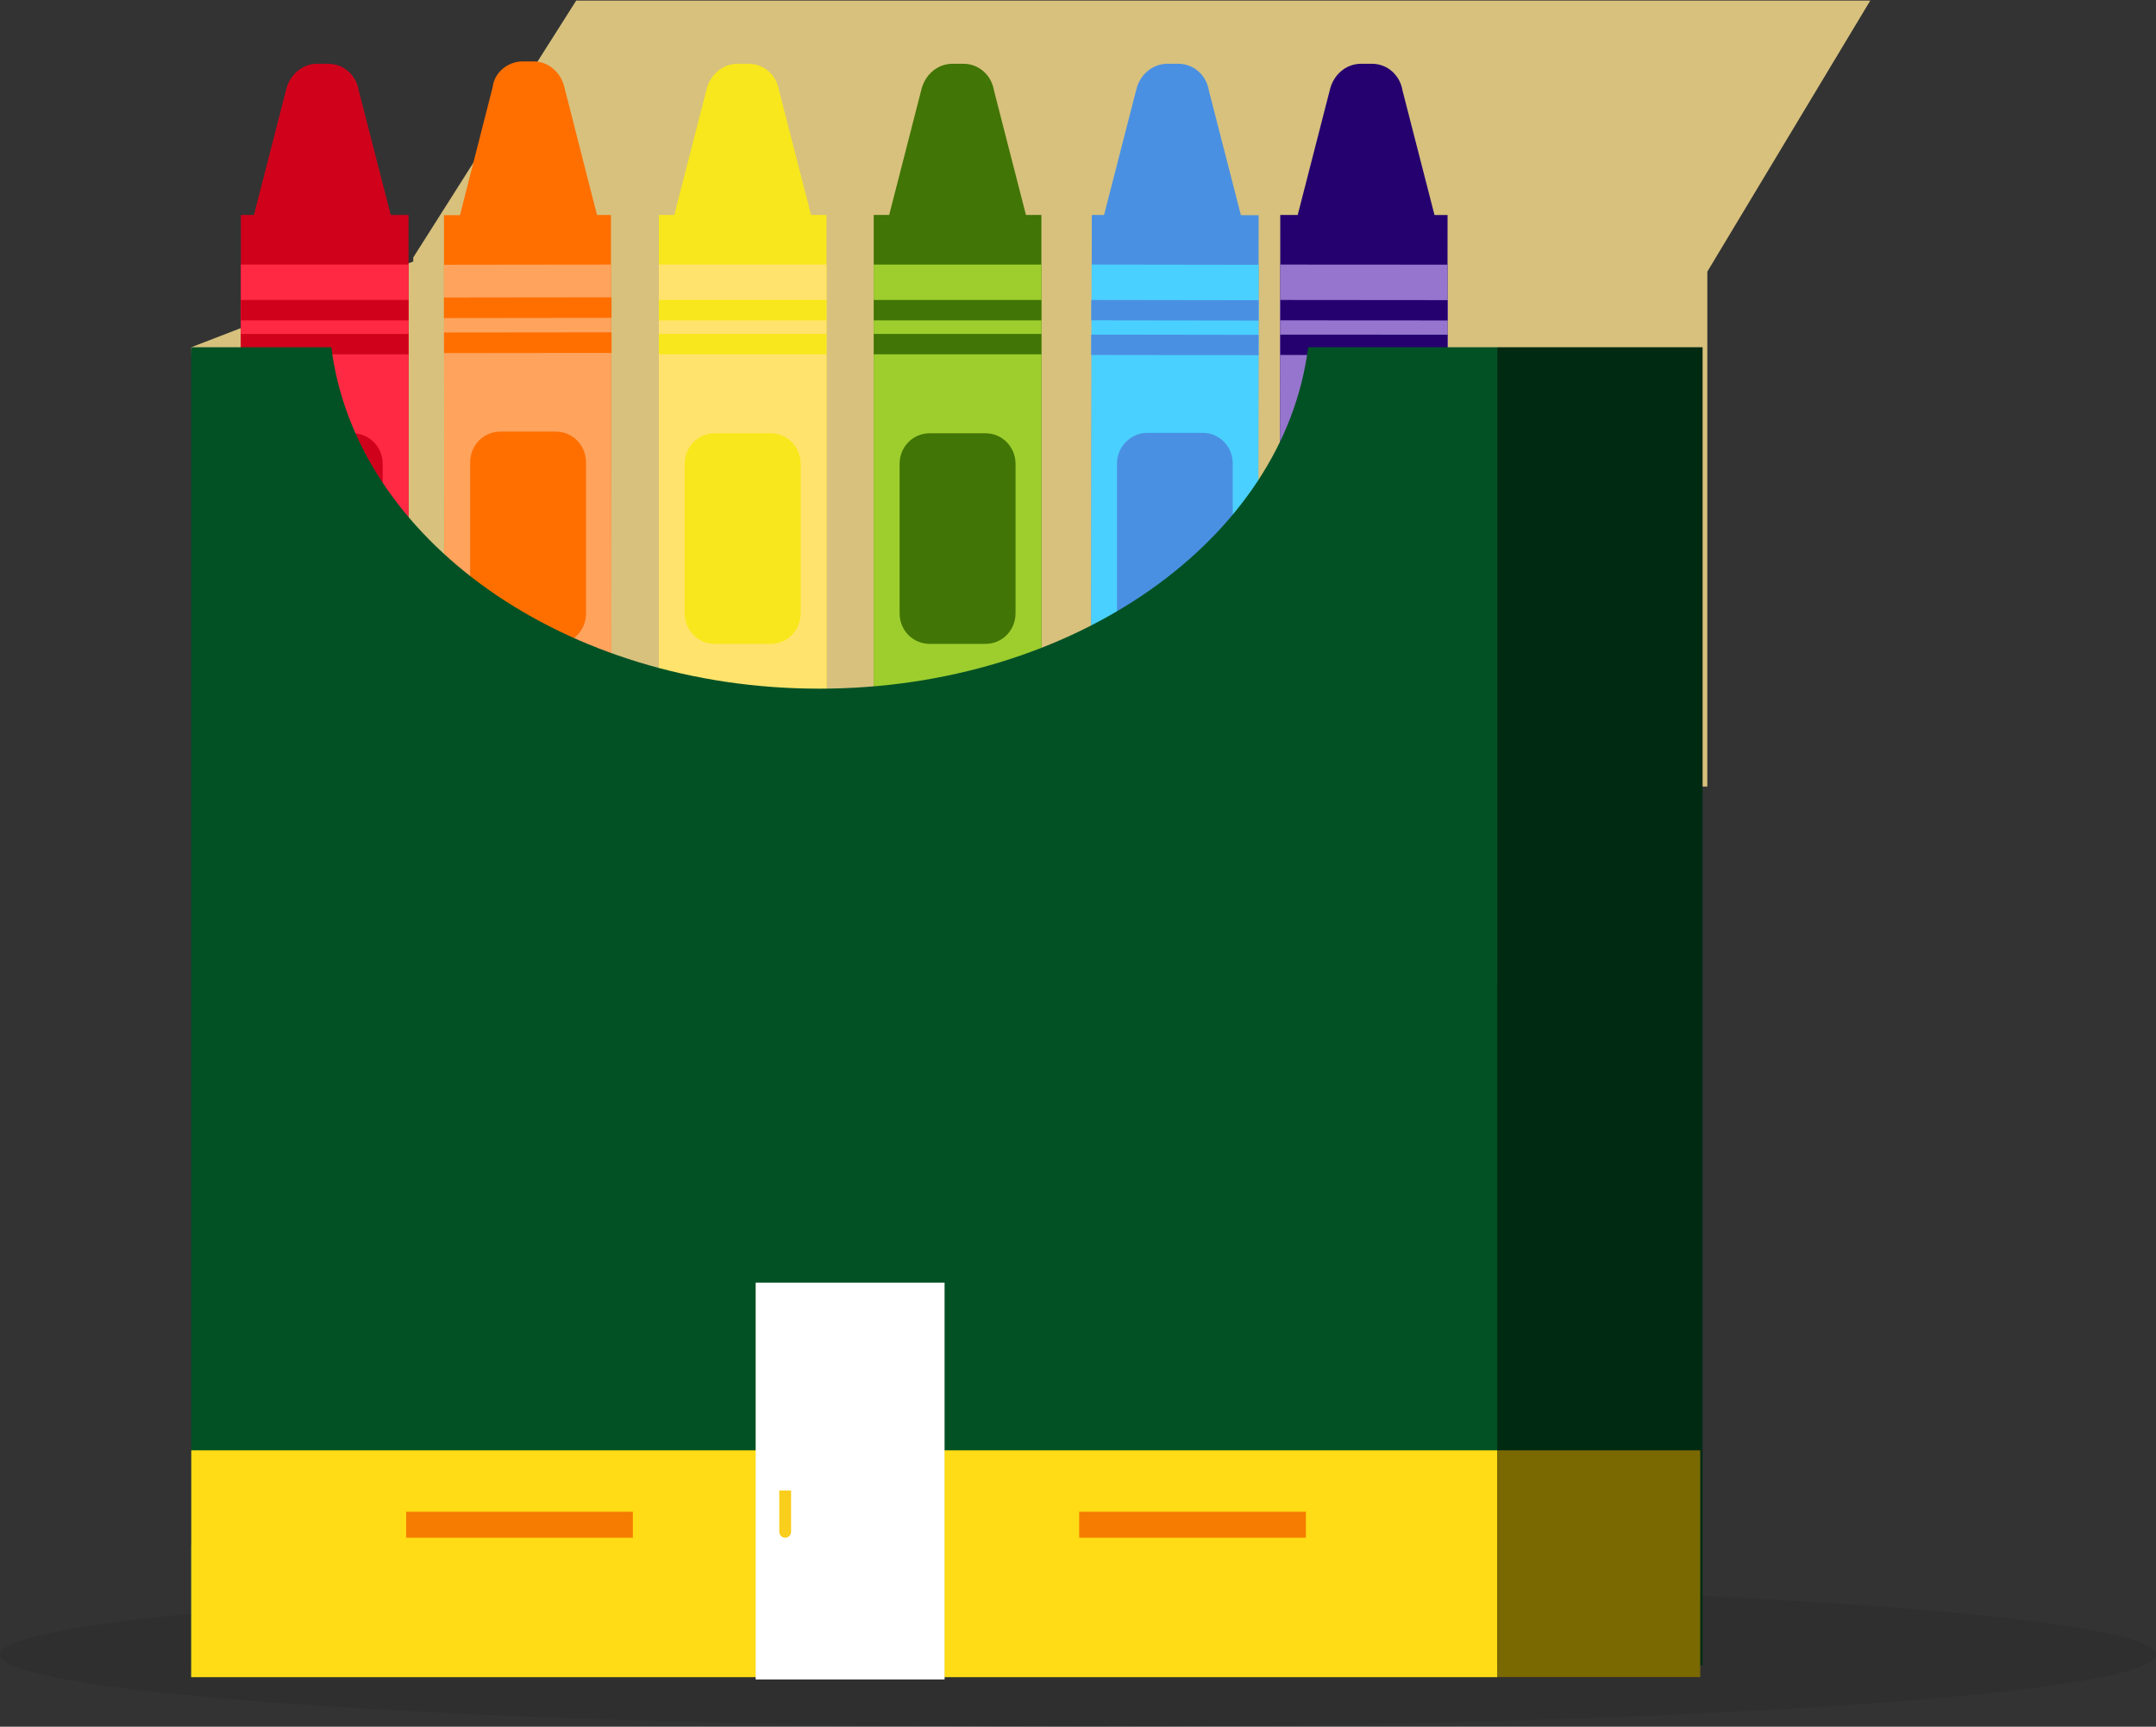 <?xml version="1.0" encoding="UTF-8"?>
<svg width="913px" height="731px" viewBox="0 0 913 731" version="1.1" xmlns="http://www.w3.org/2000/svg" xmlns:xlink="http://www.w3.org/1999/xlink">
    <rect x="0" y="0" width="913" height="731" fill="#333333" stroke="none"/>
    <!-- Generator: Sketch 52.6 (67491) - http://www.bohemiancoding.com/sketch -->
    <title>design</title>
    <desc>Created with Sketch.</desc>
    <g id="Page-2" stroke="none" stroke-width="1" fill="none" fill-rule="evenodd">
        <g id="Desktop-HD" transform="translate(-47, -2700)">
            <g id="design" transform="translate(47, 2700)">
                <ellipse id="Oval" fill="#231F20" opacity="0.2" cx="456.5" cy="700.5" rx="456.5" ry="30.5"></ellipse>
                <polygon id="Path-Copy-3" fill="#D7C17D" points="244 0.253 792 0.253 723 115 723 333 175 333 175 109"></polygon>
                <path d="M621.678,147 C611.491,228.105 542.003,291.547 434.313,291.547 C326.624,291.547 237.489,228.105 227.302,147 L168,147 L168,705 L721,705 L721,147 L621.678,147 Z" id="Path" fill="#012A13"></path>
                <polygon id="Path" fill="#D7C17D" points="81 147 174.8 110.769 634 102 634 417 86 417"></polygon>
                <path d="M312.347,27 L317.012,27 C323.471,27 328.853,31.764 329.929,38.361 L345,97 L284,97 L299.071,38.361 C300.506,31.764 305.888,27 312.347,27 Z" id="Path" fill="#F8E71C"></path>
                <polygon id="Path" fill="#F8E71C" points="279 91 350 91 350 350 279 350"></polygon>
                <polygon id="Path" fill="#FFE36C" points="279 112 350 112 350 330 279 330"></polygon>
                <path d="M279,291.994 L350,291.994 L350,300.621 L279,300.621 L279,291.994 Z M279,306.373 L350,306.373 L350,315 L279,315 L279,306.373 Z M279,127 L350,127 L350,135.627 L279,135.627 L279,127 Z M279,141.379 L350,141.379 L350,150.006 L279,150.006 L279,141.379 Z M302.667,183.436 L326.333,183.436 C333.398,183.436 339.05,189.187 339.05,196.377 L339.05,259.642 C339.05,266.832 333.398,272.583 326.333,272.583 L302.667,272.583 C295.602,272.583 289.95,266.832 289.95,259.642 L289.95,196.377 C289.95,189.187 295.602,183.436 302.667,183.436 Z" id="Shape" fill="#F8E71C" fill-rule="nonzero"></path>
                <path d="M576.347,27 L581.012,27 C587.471,27 592.853,31.764 593.929,38.361 L609,97 L548,97 L563.071,38.361 C564.506,31.764 569.888,27 576.347,27 Z" id="Path" fill="#25006F"></path>
                <polygon id="Path" fill="#25006F" points="612.848 350 542 349.957 542.152 91 613 91.043"></polygon>
                <polygon id="Path" fill="#9575CD" points="612.877 330 542 329.957 542.123 112 613 112.043"></polygon>
                <path d="M612.806,300.343 L542.018,300.3 L542.025,291.688 L612.813,291.731 L612.806,300.343 Z M612.789,315 L542,314.957 L542.007,306.346 L612.796,306.389 L612.789,315 Z M613,135.654 L542.211,135.611 L542.211,127 L613,127.061 L613,135.654 Z M612.982,150.312 L542.194,150.276 L542.194,141.664 L612.982,141.7 L612.982,150.312 Z M565.966,183.185 L589.562,183.185 C596.606,183.185 602.241,188.926 602.241,196.102 L602.241,259.252 C602.241,266.428 596.606,272.169 589.562,272.169 L565.966,272.169 C558.922,272.169 553.287,266.428 553.287,259.252 L553.287,196.102 C552.935,188.926 558.922,183.185 565.966,183.185 Z" id="Shape" fill="#25006F" fill-rule="nonzero"></path>
                <path d="M494.347,27 L499.012,27 C505.471,27 510.853,31.764 511.929,38.361 L527,97 L466,97 L481.071,38.361 C482.506,31.764 487.888,27 494.347,27 Z" id="Path" fill="#4A90E2"></path>
                <polygon id="Path" fill="#4A90E2" points="532.649 350 462 349.899 462.351 91 533 91.101"></polygon>
                <polygon id="Path" fill="#4AD0FF" points="532.708 330 462 329.899 462.292 112 533 112.101"></polygon>
                <path d="M532.894,300.344 L462.035,300.244 L462.049,291.635 L532.908,291.735 L532.894,300.344 Z M532.859,315 L462,314.9 L462.007,306.291 L532.866,306.388 L532.859,315 Z M532.989,135.709 L462.13,135.609 L462.141,127 L533,127.1 L532.989,135.709 Z M532.947,150.361 L462.088,150.265 L462.102,141.656 L532.961,141.753 L532.947,150.361 Z M485.708,183.253 L509.327,183.253 C516.378,183.253 522.019,188.992 522.019,196.166 L522.019,259.295 C522.019,266.469 516.378,272.208 509.327,272.208 L485.708,272.208 C478.657,272.208 473.017,266.469 473.017,259.295 L473.017,196.166 C473.017,188.992 479.01,183.253 485.708,183.253 Z" id="Shape" fill="#4A90E2" fill-rule="nonzero"></path>
                <path d="M403.347,27 L408.012,27 C414.471,27 419.853,31.764 420.929,38.361 L436,97 L375,97 L390.071,38.361 C391.506,31.764 396.888,27 403.347,27 Z" id="Path" fill="#417505"></path>
                <polygon id="Path" fill="#417505" points="370 91 441 91 441 350 370 350"></polygon>
                <polygon id="Path" fill="#9DCE2E" points="370 112 441 112 441 330 370 330"></polygon>
                <path d="M370,291.994 L441,291.994 L441,300.621 L370,300.621 L370,291.994 Z M370,306.373 L441,306.373 L441,315 L370,315 L370,306.373 Z M370,127 L441,127 L441,135.627 L370,135.627 L370,127 Z M370,141.379 L441,141.379 L441,150.006 L370,150.006 L370,141.379 Z M393.667,183.436 L417.333,183.436 C424.398,183.436 430.05,189.187 430.05,196.377 L430.05,259.642 C430.05,266.832 424.398,272.583 417.333,272.583 L393.667,272.583 C386.602,272.583 380.95,266.832 380.95,259.642 L380.95,196.377 C380.95,189.187 386.602,183.436 393.667,183.436 Z" id="Shape" fill="#417505" fill-rule="nonzero"></path>
                <path d="M134.347,27 L139.012,27 C145.471,27 150.853,31.764 151.929,38.361 L167,97 L106,97 L121.071,38.361 C122.506,31.764 127.888,27 134.347,27 Z" id="Path" fill="#D0021B"></path>
                <polygon id="Path" fill="#D0021B" points="102 91 173 91 173 350 102 350"></polygon>
                <polygon id="Path" fill="#FF2943" points="102 112 173 112 173 330 102 330"></polygon>
                <path d="M102,291.994 L173,291.994 L173,300.621 L102,300.621 L102,291.994 Z M102,306.373 L173,306.373 L173,315 L102,315 L102,306.373 Z M102,127 L173,127 L173,135.627 L102,135.627 L102,127 Z M102,141.379 L173,141.379 L173,150.006 L102,150.006 L102,141.379 Z M125.667,183.436 L149.333,183.436 C156.398,183.436 162.05,189.187 162.05,196.377 L162.05,259.642 C162.05,266.832 156.398,272.583 149.333,272.583 L125.667,272.583 C118.602,272.583 112.95,266.832 112.95,259.642 L112.95,196.377 C112.95,189.187 118.602,183.436 125.667,183.436 Z" id="Shape" fill="#D0021B" fill-rule="nonzero"></path>
                <polygon id="Path" fill="#FF6F00" points="259 349.917 188.281 350 188 91.083 258.719 91"></polygon>
                <polygon id="Path" fill="#FFA35D" points="259 329.917 188.236 330 188 112.083 258.764 112"></polygon>
                <path d="M258.965,301.096 L188.011,301.176 L188.004,292.468 L258.958,292.388 L258.965,301.096 Z M259,315.92 L188.046,316 L188.035,307.293 L258.989,307.213 L259,315.92 Z M258.965,134.57 L188.011,134.654 L188,125.946 L258.954,125.863 L258.965,134.57 Z M258.993,149.391 L188.039,149.475 L188.032,140.767 L258.986,140.687 L258.993,149.391 Z M211.803,182.733 L235.455,182.733 C242.515,182.733 248.163,188.538 248.163,195.794 L248.163,259.649 C248.163,266.905 242.515,272.71 235.455,272.71 L211.803,272.71 C204.743,272.71 199.095,266.905 199.095,259.649 L199.095,195.794 C199.095,188.538 204.743,182.733 211.803,182.733 Z M221.334,26 L225.923,26 C232.277,26 237.573,30.717 238.985,36.884 L253.811,94.934 L193.8,94.934 L208.626,36.884 C209.332,30.717 214.98,26 221.334,26 Z" id="Shape" fill="#FF6F00" fill-rule="nonzero"></path>
                <polygon id="Path" fill="#F9CE1D" points="487 355 502 355 502 482 487 482"></polygon>
                <polygon id="Path" fill="#9DCA3B" points="81 654 634 654 634 710 81 710"></polygon>
                <path d="M553.961,147 C543.774,228.105 455.003,291.547 346.949,291.547 C238.896,291.547 150.489,228.105 140.302,147 L81,147 L81,705 L634,705 L634,147 L553.961,147 Z" id="Path" fill="#025125"></path>
                <polygon id="Path" fill="#7A6801" points="634 614 720 614 720 710 634 710"></polygon>
                <polygon id="Path" fill="#FFDC15" points="81 614 634 614 634 710 81 710"></polygon>
                <polygon id="Path" fill="#000000" opacity="0.1" points="320 543 400 543 400 711 320 711"></polygon>
                <polygon id="Path" fill="#000000" opacity="0.1" points="320 543 400 543 400 711 320 711"></polygon>
                <polygon id="Path" fill="#FFFFFF" points="320 543 400 543 400 711 320 711"></polygon>
                <path d="M330,631 L335,631 L335,648.5 C335,649.881 333.881,651 332.5,651 L332.5,651 C331.119,651 330,649.881 330,648.5 L330,631 Z" id="Path" fill="#F9CE1D"></path>
                <polygon id="Path" fill="#F57C00" points="172 640 268 640 268 651 172 651"></polygon>
                <polygon id="Path-Copy" fill="#F57C00" points="457 640 553 640 553 651 457 651"></polygon>
            </g>
        </g>
    </g>
</svg>